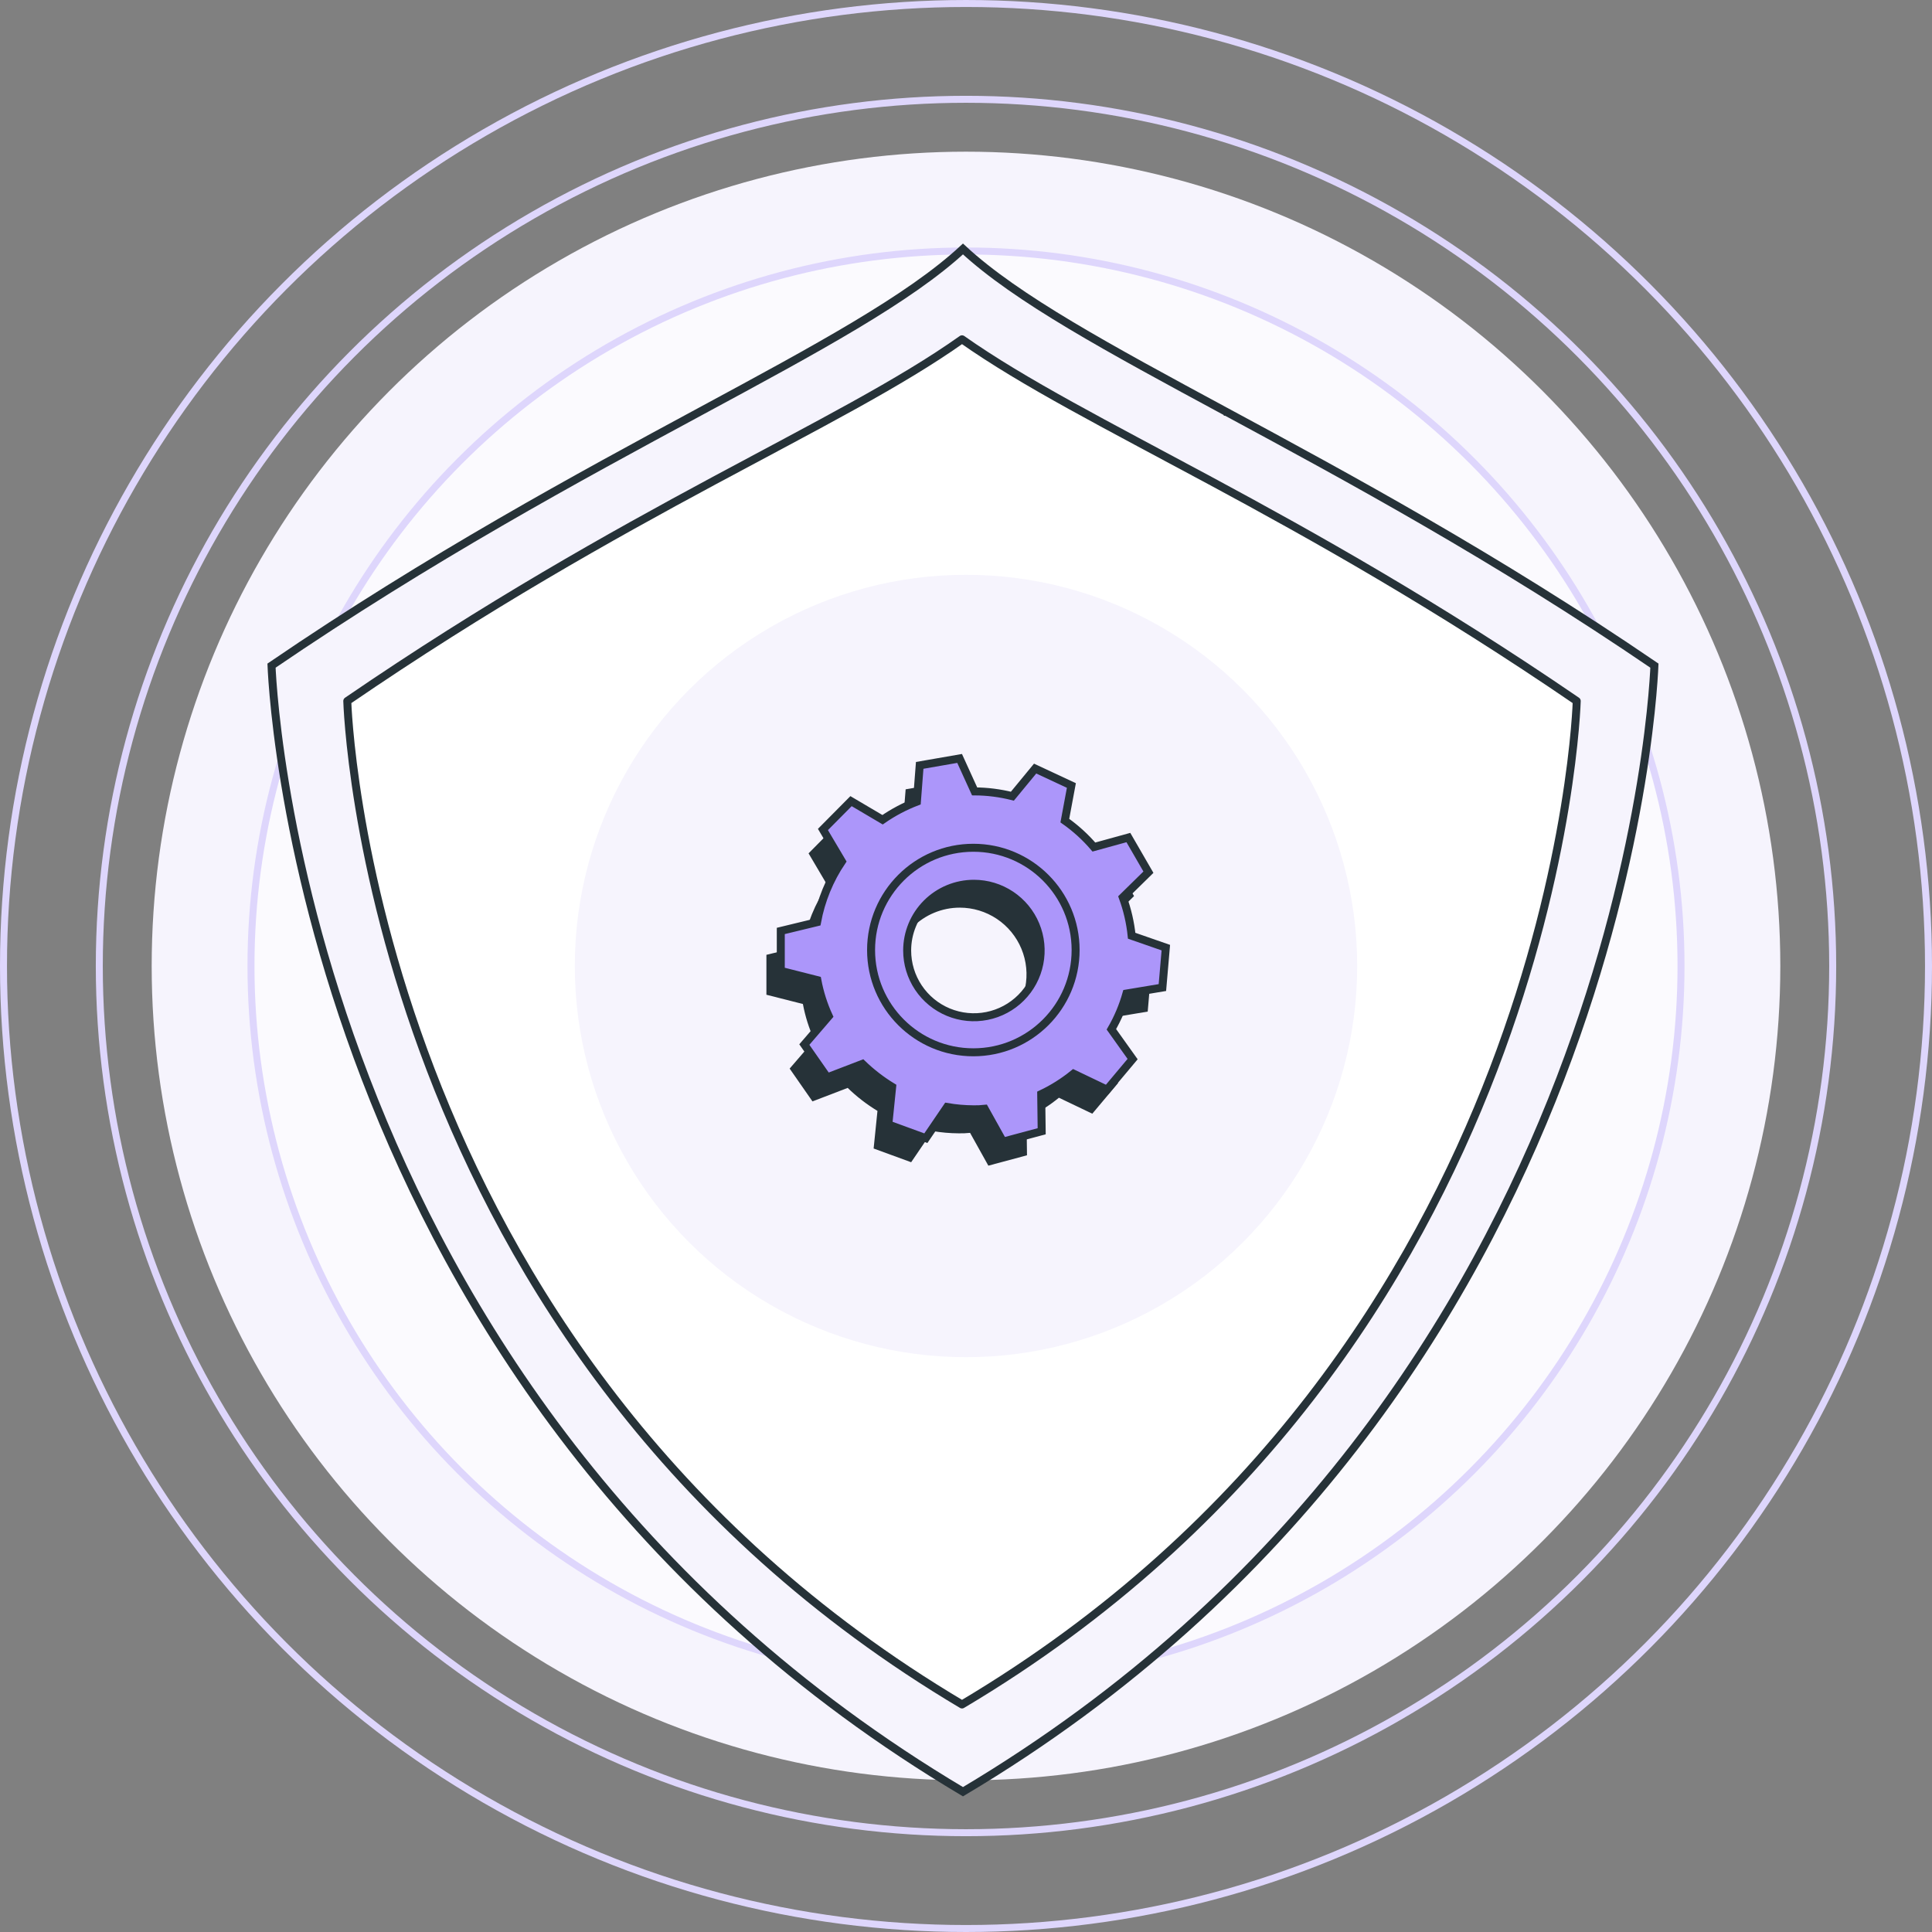 <svg width="242" height="242" viewBox="0 0 242 242" fill="none" xmlns="http://www.w3.org/2000/svg">
<rect x="0" y="0" width="242" height="242" fill="#808080" stroke="none"/>
<circle cx="121" cy="121" r="102" fill="#F6F4FD"/>
<circle cx="121" cy="121" r="89.562" fill="#FBFAFE" stroke="#DED6FC" stroke-width="0.875"/>
<circle cx="121" cy="121" r="108.562" stroke="#DED6FC" stroke-width="0.875"/>
<circle cx="121" cy="121" r="120.562" stroke="#DED6FC" stroke-width="0.875"/>
<path d="M153.589 51.579L153.59 51.58C153.59 51.58 153.591 51.58 153.591 51.58C168.766 59.771 187.281 69.765 207.23 83.377C207.223 83.55 207.211 83.803 207.192 84.134C207.154 84.813 207.086 85.818 206.97 87.115C206.738 89.711 206.312 93.478 205.537 98.156C203.986 107.514 201.039 120.515 195.453 135.08C184.305 164.149 162.652 199.434 120.62 224.429C78.588 199.434 56.935 164.149 45.787 135.08C40.201 120.515 37.254 107.514 35.703 98.156C34.928 93.478 34.502 89.711 34.27 87.115C34.154 85.818 34.086 84.813 34.048 84.134C34.029 83.803 34.017 83.55 34.01 83.377C53.963 69.762 72.479 59.767 87.656 51.575L87.738 51.53C102.347 43.645 113.922 37.397 120.62 31.186C127.315 37.398 138.892 43.647 153.506 51.535L153.589 51.579Z" fill="#F6F4FD" stroke="#263238"/>
<path d="M120.5 42.5C105.173 53.388 78.609 63.769 43.5 87.809C43.5 87.809 45.694 169.06 120.5 213.5C195.306 169.08 197.5 87.809 197.5 87.809C162.381 63.778 135.942 53.388 120.5 42.5Z" fill="white" stroke="#263238" stroke-linecap="round" stroke-linejoin="round"/>
<circle cx="121" cy="121" r="49" fill="#F6F4FD"/>
<path d="M120.31 102.12L118.44 97.99L113.44 98.87L113.08 103.4C111.562 103.978 110.121 104.74 108.79 105.67L104.79 103.34L101.28 106.89L103.64 110.89C102.088 113.183 101.032 115.775 100.54 118.5L96 119.6V124.6L100.57 125.76C100.861 127.316 101.341 128.831 102 130.27L98.91 133.85L101.77 137.96L106.18 136.27C107.311 137.368 108.562 138.334 109.91 139.15L109.43 143.86L114.13 145.58L116.79 141.67C117.88 141.856 118.984 141.953 120.09 141.96C120.564 141.97 121.038 141.95 121.51 141.9L123.8 146.01L128.64 144.71L128.58 140.06C130.033 139.375 131.396 138.516 132.64 137.5L136.82 139.5L140.04 135.67L137.37 131.94C138.191 130.533 138.829 129.028 139.27 127.46L143.76 126.71L144.19 121.71L139.95 120.2C139.78 118.558 139.41 116.943 138.85 115.39L142.05 112.24L139.54 107.9L135.22 109.09C134.153 107.843 132.933 106.734 131.59 105.79L132.4 101.38L127.86 99.26L125.01 102.72C123.473 102.331 121.895 102.13 120.31 102.12ZM120.22 113.69C121.873 113.69 123.49 114.181 124.865 115.099C126.239 116.018 127.311 117.323 127.944 118.851C128.576 120.379 128.742 122.06 128.419 123.681C128.097 125.303 127.301 126.792 126.131 127.962C124.962 129.131 123.473 129.927 121.851 130.25C120.229 130.572 118.548 130.407 117.021 129.774C115.493 129.141 114.188 128.07 113.269 126.695C112.35 125.32 111.86 123.704 111.86 122.05C111.86 119.833 112.741 117.707 114.309 116.139C115.876 114.571 118.003 113.69 120.22 113.69Z" fill="#263238"/>
<path d="M122.08 99.13L120.2 95L115.2 95.87L114.85 100.41C113.33 100.99 111.886 101.752 110.55 102.68L106.6 100.35L103.08 103.9L105.45 107.9C103.899 110.195 102.84 112.786 102.34 115.51L97.8 116.61V121.61L102.38 122.77C102.671 124.326 103.151 125.841 103.81 127.28L100.75 130.84L103.62 134.95L108.02 133.26C109.153 134.355 110.404 135.321 111.75 136.14L111.27 140.85L115.97 142.57L118.63 138.66C119.72 138.847 120.824 138.944 121.93 138.95C122.401 138.96 122.872 138.94 123.34 138.89L125.63 143L130.48 141.7L130.42 137.05C131.871 136.363 133.234 135.503 134.48 134.49L138.66 136.49L141.87 132.66L139.21 128.93C140.025 127.522 140.66 126.017 141.1 124.45L145.6 123.7L146.03 118.7L141.75 117.21C141.581 115.567 141.208 113.951 140.64 112.4L143.85 109.25L141.34 104.91L137.02 106.1C135.949 104.849 134.726 103.737 133.38 102.79L134.2 98.39L129.66 96.27L126.81 99.73C125.263 99.339 123.675 99.137 122.08 99.13ZM121.99 110.7C123.643 110.7 125.26 111.19 126.634 112.109C128.009 113.028 129.081 114.333 129.713 115.861C130.346 117.388 130.512 119.069 130.189 120.691C129.867 122.313 129.07 123.802 127.901 124.971C126.732 126.141 125.242 126.937 123.621 127.259C121.999 127.582 120.318 127.416 118.791 126.784C117.263 126.151 115.957 125.079 115.039 123.705C114.12 122.33 113.63 120.713 113.63 119.06C113.63 117.962 113.846 116.875 114.266 115.861C114.686 114.846 115.302 113.925 116.078 113.149C116.855 112.372 117.776 111.756 118.791 111.336C119.805 110.916 120.892 110.7 121.99 110.7Z" fill="#AC96FA" stroke="#263238" stroke-miterlimit="10"/>
<path d="M121.92 131.81C128.995 131.81 134.73 126.075 134.73 119C134.73 111.925 128.995 106.19 121.92 106.19C114.845 106.19 109.11 111.925 109.11 119C109.11 126.075 114.845 131.81 121.92 131.81Z" stroke="#263238" stroke-miterlimit="10"/>
</svg>

